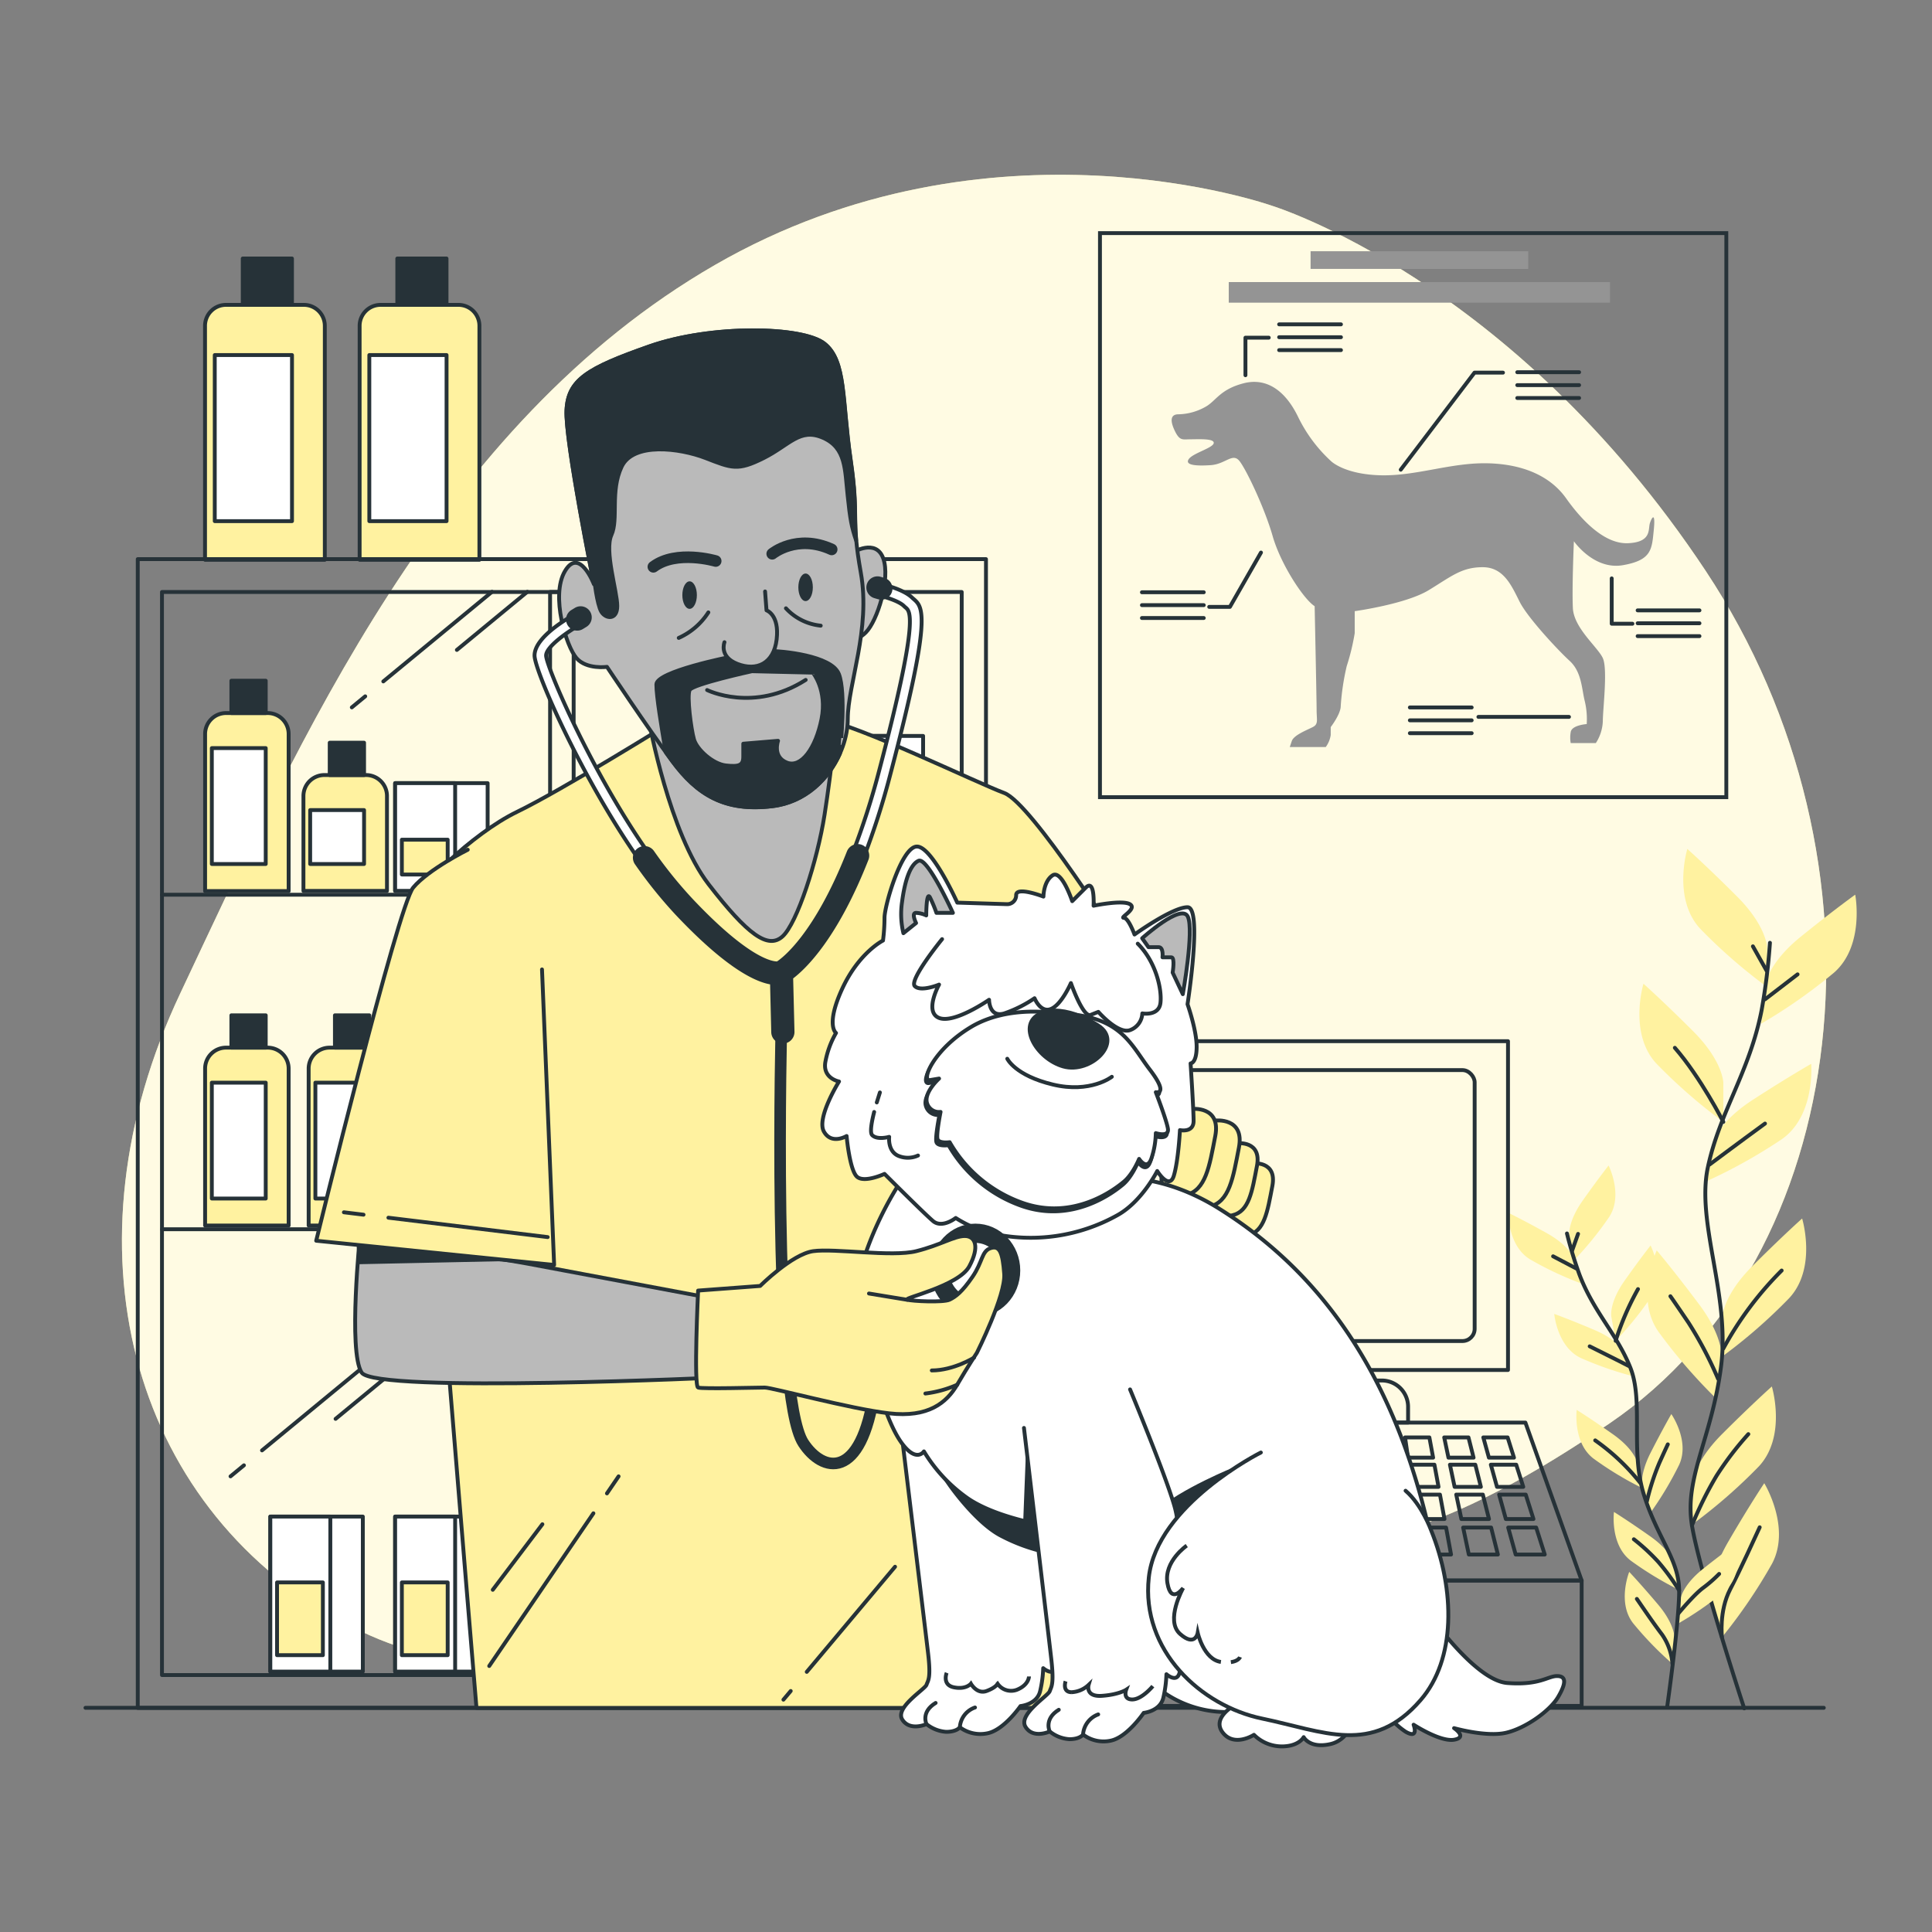 <svg xmlns="http://www.w3.org/2000/svg" viewBox="0 0 500 500"><rect x="0" y="0" width="500" height="500" fill="#808080" stroke="none"/><g id="freepik--background-simple--inject-32"><path d="M329.18,53.25S256.45,27.38,185.05,68.56,77.62,191.48,46.69,257,33.56,389,88.06,419.4s91.56-14.4,168-16.58,97,8.75,160.47-34.44,74.92-145.2,24.87-220.68S329.18,53.25,329.18,53.25Z" style="fill:#FFF2A0"></path><path d="M329.18,53.25S256.45,27.38,185.05,68.56,77.62,191.48,46.69,257,33.56,389,88.06,419.4s91.56-14.4,168-16.58,97,8.75,160.47-34.44,74.92-145.2,24.87-220.68S329.18,53.25,329.18,53.25Z" style="fill:#fff;opacity:0.7"></path></g><g id="freepik--Picture--inject-32"><rect x="284.67" y="60.33" width="162.1" height="145.98" style="fill:none;stroke:#263238;stroke-miterlimit:10"></rect><path d="M344.49,119.36A38.17,38.17,0,0,1,336,108c-3.36-7-8.28-10.35-14.22-8.79s-7,4.39-9.57,5.94a14.75,14.75,0,0,1-7.24,2.07c-1.81,0-2.33,1.3-1,4.14s2.07,2.33,4.14,2.33,6.21-.26,6,1-5.43,2.59-6.47,4.14,1.81,1.81,5.69,1.55,5.69-3.36,7.5-1,6.47,12.15,8.54,19.39,8,16.3,10.86,18.11c0,0,.51,24.31.51,26.89s.52,3.62-1,4.4-4.91,2.07-5.43,3.62l-.52,1.55h9.31a7.15,7.15,0,0,0,1.29-3.1v-2.07s2.59-3.36,2.59-5.43a62.84,62.84,0,0,1,1.55-10.35,57.86,57.86,0,0,0,2.07-8.53v-5.69s13.19-1.81,19.14-5.43,8.53-5.95,14-5.95,7.5,4.91,9.57,9,9.83,12.42,12.93,15.26,3.11,7.24,3.88,10.34a19.91,19.91,0,0,1,.52,6s-3.88.26-4.14,2.07a8.13,8.13,0,0,0,0,2.85H413a11.14,11.14,0,0,0,1.81-5.69c0-3.11,1.3-13.45,0-16.3s-7.49-7.75-7.75-12.93.26-17.32.26-17.32,5.17,7.5,12.67,6.2,7.5-4.13,8-9.05-.51-3.36-1-1.81.52,4.92-5.69,5.17-12.15-6.2-16-11.63-10.61-8.8-20.18-9.05-18.61,3.36-27.92,3.1S344.49,119.36,344.49,119.36Z" style="fill:#949494"></path><line x1="408.67" y1="96.33" x2="392.67" y2="96.33" style="fill:none;stroke:#263238;stroke-linecap:round;stroke-linejoin:round"></line><line x1="408.67" y1="99.67" x2="392.67" y2="99.67" style="fill:none;stroke:#263238;stroke-linecap:round;stroke-linejoin:round"></line><line x1="408.67" y1="103" x2="392.67" y2="103" style="fill:none;stroke:#263238;stroke-linecap:round;stroke-linejoin:round"></line><line x1="439.82" y1="157.96" x2="423.82" y2="157.96" style="fill:none;stroke:#263238;stroke-linecap:round;stroke-linejoin:round"></line><line x1="439.82" y1="161.3" x2="423.82" y2="161.3" style="fill:none;stroke:#263238;stroke-linecap:round;stroke-linejoin:round"></line><line x1="439.82" y1="164.63" x2="423.82" y2="164.63" style="fill:none;stroke:#263238;stroke-linecap:round;stroke-linejoin:round"></line><line x1="347.04" y1="83.94" x2="331.04" y2="83.94" style="fill:none;stroke:#263238;stroke-linecap:round;stroke-linejoin:round"></line><line x1="347.04" y1="87.27" x2="331.04" y2="87.27" style="fill:none;stroke:#263238;stroke-linecap:round;stroke-linejoin:round"></line><line x1="347.04" y1="90.61" x2="331.04" y2="90.61" style="fill:none;stroke:#263238;stroke-linecap:round;stroke-linejoin:round"></line><line x1="311.53" y1="153.28" x2="295.53" y2="153.28" style="fill:none;stroke:#263238;stroke-linecap:round;stroke-linejoin:round"></line><line x1="311.53" y1="156.61" x2="295.53" y2="156.61" style="fill:none;stroke:#263238;stroke-linecap:round;stroke-linejoin:round"></line><line x1="311.53" y1="159.94" x2="295.53" y2="159.94" style="fill:none;stroke:#263238;stroke-linecap:round;stroke-linejoin:round"></line><line x1="380.87" y1="183.09" x2="364.87" y2="183.09" style="fill:none;stroke:#263238;stroke-linecap:round;stroke-linejoin:round"></line><line x1="380.87" y1="186.42" x2="364.87" y2="186.42" style="fill:none;stroke:#263238;stroke-linecap:round;stroke-linejoin:round"></line><line x1="380.87" y1="189.75" x2="364.87" y2="189.75" style="fill:none;stroke:#263238;stroke-linecap:round;stroke-linejoin:round"></line><polyline points="388.97 96.44 381.6 96.44 362.51 121.56" style="fill:none;stroke:#263238;stroke-linecap:round;stroke-linejoin:round"></polyline><polyline points="328.35 87.39 322.32 87.39 322.32 97.11" style="fill:none;stroke:#263238;stroke-linecap:round;stroke-linejoin:round"></polyline><polyline points="312.94 157.06 318.3 157.06 326.34 143" style="fill:none;stroke:#263238;stroke-linecap:round;stroke-linejoin:round"></polyline><polyline points="422.47 161.42 417.11 161.42 417.11 149.69" style="fill:none;stroke:#263238;stroke-linecap:round;stroke-linejoin:round"></polyline><line x1="382.61" y1="185.53" x2="406.05" y2="185.53" style="fill:none;stroke:#263238;stroke-linecap:round;stroke-linejoin:round"></line><rect x="318" y="73" width="98.67" height="5.33" style="fill:#949494"></rect><rect x="339.18" y="65.02" width="56.32" height="4.57" style="fill:#949494"></rect></g><g id="freepik--Plants--inject-32"><path d="M457.35,245.4s0-5.59-7.82-13.41-12.85-12.29-12.85-12.29-3.91,12.85,3.35,20.67a137.61,137.61,0,0,0,17.32,15.09Z" style="fill:#FFF2A0"></path><path d="M446,280.29s0-5.59-7.82-13.41-12.85-12.29-12.85-12.29-3.91,12.85,3.35,20.67A137.61,137.61,0,0,0,446,290.35Z" style="fill:#FFF2A0"></path><path d="M456.86,254.92s.59-5.56,9.19-12.51,14.08-10.87,14.08-10.87,2.53,13.19-5.52,20.21a137.68,137.68,0,0,1-18.81,13.17Z" style="fill:#FFF2A0"></path><path d="M443.15,296.12s1.17-5.46,10.45-11.47,15.14-9.33,15.14-9.33,1.13,13.39-7.61,19.51A137.58,137.58,0,0,1,441,306Z" style="fill:#FFF2A0"></path><path d="M445.72,341.05s0-5.59,7.82-13.41,12.85-12.29,12.85-12.29S470.31,328.2,463,336a137.61,137.61,0,0,1-17.32,15.09Z" style="fill:#FFF2A0"></path><path d="M445.59,352s.8-5.53-5.83-14.39-11-14-11-14-5.69,12.16.38,20.94a137.86,137.86,0,0,0,15,17.39Z" style="fill:#FFF2A0"></path><path d="M437.88,384.51s0-5.58,7.82-13.4,12.85-12.29,12.85-12.29,3.91,12.85-3.35,20.67a137.1,137.1,0,0,1-17.32,15.08Z" style="fill:#FFF2A0"></path><path d="M443.1,414s-1.41-5.4,4.17-15,9.32-15.15,9.32-15.15,7,11.44,2,20.85a136.84,136.84,0,0,1-12.93,19Z" style="fill:#FFF2A0"></path><path d="M458.06,244a161.62,161.62,0,0,1-2.14,17.35c-3.1,16-10.83,26.28-13.92,40.71s5.79,33,3.41,51.55-9.59,28.83-7.53,41.2,13.52,47.31,13.52,47.31" style="fill:none;stroke:#263238;stroke-linecap:round;stroke-linejoin:round"></path><line x1="456.78" y1="258.63" x2="465.21" y2="252.16" style="fill:none;stroke:#263238;stroke-linecap:round;stroke-linejoin:round"></line><line x1="457.17" y1="251.18" x2="453.65" y2="244.91" style="fill:none;stroke:#263238;stroke-linecap:round;stroke-linejoin:round"></line><path d="M442.47,301.36s7.06-5.29,14.31-10.58" style="fill:none;stroke:#263238;stroke-linecap:round;stroke-linejoin:round"></path><path d="M446,290.35s-5.88-11.53-12.55-19.18" style="fill:none;stroke:#263238;stroke-linecap:round;stroke-linejoin:round"></path><path d="M446,349a87.43,87.43,0,0,1,15.09-20.19" style="fill:none;stroke:#263238;stroke-linecap:round;stroke-linejoin:round"></path><path d="M444.63,356.84A98.71,98.71,0,0,0,437,342.33c-4.11-6.07-4.7-6.86-4.7-6.86" style="fill:none;stroke:#263238;stroke-linecap:round;stroke-linejoin:round"></path><path d="M437.88,394.78a93.64,93.64,0,0,1,6.36-12.85,81.87,81.87,0,0,1,8.23-10.78" style="fill:none;stroke:#263238;stroke-linecap:round;stroke-linejoin:round"></path><path d="M445.65,423.71s-.83-6.69,2.11-12.38,6.28-13.13,7.65-16.07" style="fill:none;stroke:#263238;stroke-linecap:round;stroke-linejoin:round"></path><path d="M406.13,320s-.61-3.51,3.45-9.26,6.72-9.1,6.72-9.1,3.85,7.63.15,13.32a87.14,87.14,0,0,1-9.23,11.34Z" style="fill:#FFF2A0"></path><path d="M417,340.69s-.61-3.51,3.45-9.26,6.72-9.1,6.72-9.1,3.85,7.63.14,13.32A86.57,86.57,0,0,1,418.13,347Z" style="fill:#FFF2A0"></path><path d="M407.47,326s-1-3.42-7.12-6.84-10-5.29-10-5.29-.15,8.55,5.66,12.07a87.65,87.65,0,0,0,13.22,6.22Z" style="fill:#FFF2A0"></path><path d="M420.54,350.3s-1.32-3.3-7.8-6.06-10.5-4.2-10.5-4.2.74,8.52,6.88,11.41a87.79,87.79,0,0,0,13.81,4.79Z" style="fill:#FFF2A0"></path><path d="M423.81,378.76s-.61-3.51-6.36-7.56-9.4-6.32-9.4-6.32-1.05,8.49,4.35,12.6a86.88,86.88,0,0,0,12.5,7.58Z" style="fill:#FFF2A0"></path><path d="M425.08,385.62s-1.1-3.38,2.1-9.66,5.36-10,5.36-10,4.89,7,2,13.17a87.44,87.44,0,0,1-7.52,12.53Z" style="fill:#FFF2A0"></path><path d="M434.9,413.88s.4-3.53,5.91-7.91,9-6.84,9-6.84,1.54,8.41-3.62,12.83a88.41,88.41,0,0,1-12,8.28Z" style="fill:#FFF2A0"></path><path d="M433.44,405.16s-.6-3.5-6.36-7.56-9.39-6.31-9.39-6.31-1.06,8.48,4.35,12.6a88.11,88.11,0,0,0,12.49,7.58Z" style="fill:#FFF2A0"></path><path d="M433.37,424.2s.3-3.54-4.24-8.92-7.49-8.48-7.49-8.48-3.17,7.93,1,13.28a87.25,87.25,0,0,0,10.17,10.5Z" style="fill:#FFF2A0"></path><path d="M405.53,319.22a101.59,101.59,0,0,0,3.23,10.64c3.67,9.68,9.64,15.31,13.14,24s0,21.33,3.46,32.7,9.15,17,9.2,25-3.1,30.16-3.1,30.16" style="fill:none;stroke:#263238;stroke-linecap:round;stroke-linejoin:round"></path><line x1="407.92" y1="328.27" x2="401.94" y2="325.13" style="fill:none;stroke:#263238;stroke-linecap:round;stroke-linejoin:round"></line><line x1="406.87" y1="323.64" x2="408.4" y2="319.33" style="fill:none;stroke:#263238;stroke-linecap:round;stroke-linejoin:round"></line><path d="M421.54,353.52s-5-2.56-10.13-5.09" style="fill:none;stroke:#263238;stroke-linecap:round;stroke-linejoin:round"></path><path d="M418.13,347a71.16,71.16,0,0,1,5.78-13.38" style="fill:none;stroke:#263238;stroke-linecap:round;stroke-linejoin:round"></path><path d="M424.5,383.77a55.58,55.58,0,0,0-11.66-11" style="fill:none;stroke:#263238;stroke-linecap:round;stroke-linejoin:round"></path><path d="M426.21,388.54a62,62,0,0,1,3.22-9.93c1.92-4.26,2.2-4.81,2.2-4.81" style="fill:none;stroke:#263238;stroke-linecap:round;stroke-linejoin:round"></path><path d="M434.29,417.65s4-4.86,6.43-6.68a34.69,34.69,0,0,0,4.19-3.64" style="fill:none;stroke:#263238;stroke-linecap:round;stroke-linejoin:round"></path><path d="M434.56,411.6a59.46,59.46,0,0,0-5.38-7.37,52.49,52.49,0,0,0-6.34-5.87" style="fill:none;stroke:#263238;stroke-linecap:round;stroke-linejoin:round"></path><path d="M432.82,430.58a15.2,15.2,0,0,0-2.66-7.53c-2.47-3.24-5.36-7.55-6.54-9.25" style="fill:none;stroke:#263238;stroke-linecap:round;stroke-linejoin:round"></path></g><g id="freepik--Device--inject-32"><rect x="292.24" y="269.46" width="98.03" height="85.09" style="fill:none;stroke:#263238;stroke-linecap:round;stroke-linejoin:round"></rect><rect x="300.87" y="276.94" width="80.77" height="70.12" rx="3.17" style="fill:none;stroke:#263238;stroke-linecap:round;stroke-linejoin:round"></rect><path d="M325.6,357.27h32a6.81,6.81,0,0,1,6.81,6.81v4.08a0,0,0,0,1,0,0H318.79a0,0,0,0,1,0,0v-4.08A6.81,6.81,0,0,1,325.6,357.27Z" style="fill:none;stroke:#263238;stroke-linecap:round;stroke-linejoin:round"></path><polygon points="409.33 409.04 273.6 409.04 288.16 368.16 394.77 368.16 409.33 409.04" style="fill:none;stroke:#263238;stroke-linecap:round;stroke-linejoin:round"></polygon><polygon points="297.61 377.24 291.11 377.24 292.77 372 299.05 372 297.61 377.24" style="fill:none;stroke:#263238;stroke-linecap:round;stroke-linejoin:round"></polygon><polygon points="308.07 377.24 301.58 377.24 302.89 372 309.18 372 308.07 377.24" style="fill:none;stroke:#263238;stroke-linecap:round;stroke-linejoin:round"></polygon><polygon points="318.54 377.24 312.05 377.24 313.01 372 319.3 372 318.54 377.24" style="fill:none;stroke:#263238;stroke-linecap:round;stroke-linejoin:round"></polygon><polygon points="329.01 377.24 322.51 377.24 323.14 372 329.42 372 329.01 377.24" style="fill:none;stroke:#263238;stroke-linecap:round;stroke-linejoin:round"></polygon><polygon points="339.48 377.24 332.98 377.24 333.26 372 339.55 372 339.48 377.24" style="fill:none;stroke:#263238;stroke-linecap:round;stroke-linejoin:round"></polygon><polygon points="349.95 377.24 343.45 377.24 343.39 372 349.67 372 349.95 377.24" style="fill:none;stroke:#263238;stroke-linecap:round;stroke-linejoin:round"></polygon><polygon points="360.42 377.24 353.92 377.24 353.51 372 359.79 372 360.42 377.24" style="fill:none;stroke:#263238;stroke-linecap:round;stroke-linejoin:round"></polygon><polygon points="370.89 377.24 364.39 377.24 363.63 372 369.92 372 370.89 377.24" style="fill:none;stroke:#263238;stroke-linecap:round;stroke-linejoin:round"></polygon><polygon points="381.36 377.24 374.86 377.24 373.76 372 380.04 372 381.36 377.24" style="fill:none;stroke:#263238;stroke-linecap:round;stroke-linejoin:round"></polygon><polygon points="391.82 377.24 385.33 377.24 383.88 372 390.17 372 391.82 377.24" style="fill:none;stroke:#263238;stroke-linecap:round;stroke-linejoin:round"></polygon><polygon points="295.52 384.8 288.71 384.8 290.53 379.06 297.1 379.06 295.52 384.8" style="fill:none;stroke:#263238;stroke-linecap:round;stroke-linejoin:round"></polygon><polygon points="306.48 384.8 299.68 384.8 301.12 379.06 307.69 379.06 306.48 384.8" style="fill:none;stroke:#263238;stroke-linecap:round;stroke-linejoin:round"></polygon><polygon points="317.45 384.8 310.64 384.8 311.71 379.06 318.28 379.06 317.45 384.8" style="fill:none;stroke:#263238;stroke-linecap:round;stroke-linejoin:round"></polygon><polygon points="328.42 384.8 321.61 384.8 322.3 379.06 328.87 379.06 328.42 384.8" style="fill:none;stroke:#263238;stroke-linecap:round;stroke-linejoin:round"></polygon><polygon points="339.39 384.8 332.58 384.8 332.88 379.06 339.46 379.06 339.39 384.8" style="fill:none;stroke:#263238;stroke-linecap:round;stroke-linejoin:round"></polygon><polygon points="350.35 384.8 343.55 384.8 343.47 379.06 350.05 379.06 350.35 384.8" style="fill:none;stroke:#263238;stroke-linecap:round;stroke-linejoin:round"></polygon><polygon points="361.32 384.8 354.51 384.8 354.06 379.06 360.64 379.06 361.32 384.8" style="fill:none;stroke:#263238;stroke-linecap:round;stroke-linejoin:round"></polygon><polygon points="372.29 384.8 365.48 384.8 364.65 379.06 371.23 379.06 372.29 384.8" style="fill:none;stroke:#263238;stroke-linecap:round;stroke-linejoin:round"></polygon><polygon points="383.25 384.8 376.45 384.8 375.24 379.06 381.81 379.06 383.25 384.8" style="fill:none;stroke:#263238;stroke-linecap:round;stroke-linejoin:round"></polygon><polygon points="394.22 384.8 387.42 384.8 385.83 379.06 392.4 379.06 394.22 384.8" style="fill:none;stroke:#263238;stroke-linecap:round;stroke-linejoin:round"></polygon><polygon points="293.22 393.12 286.07 393.12 288.07 386.8 294.96 386.8 293.22 393.12" style="fill:none;stroke:#263238;stroke-linecap:round;stroke-linejoin:round"></polygon><polygon points="304.73 393.12 297.59 393.12 299.17 386.8 306.06 386.8 304.73 393.12" style="fill:none;stroke:#263238;stroke-linecap:round;stroke-linejoin:round"></polygon><polygon points="316.25 393.12 309.1 393.12 310.27 386.8 317.16 386.8 316.25 393.12" style="fill:none;stroke:#263238;stroke-linecap:round;stroke-linejoin:round"></polygon><polygon points="327.77 393.12 320.62 393.12 321.37 386.8 328.26 386.8 327.77 393.12" style="fill:none;stroke:#263238;stroke-linecap:round;stroke-linejoin:round"></polygon><polygon points="339.28 393.12 332.13 393.12 332.47 386.8 339.36 386.8 339.28 393.12" style="fill:none;stroke:#263238;stroke-linecap:round;stroke-linejoin:round"></polygon><polygon points="350.8 393.12 343.65 393.12 343.57 386.8 350.46 386.8 350.8 393.12" style="fill:none;stroke:#263238;stroke-linecap:round;stroke-linejoin:round"></polygon><polygon points="362.31 393.12 355.17 393.12 354.67 386.8 361.56 386.8 362.31 393.12" style="fill:none;stroke:#263238;stroke-linecap:round;stroke-linejoin:round"></polygon><polygon points="373.83 393.12 366.68 393.12 365.77 386.8 372.66 386.8 373.83 393.12" style="fill:none;stroke:#263238;stroke-linecap:round;stroke-linejoin:round"></polygon><polygon points="385.35 393.12 378.2 393.12 376.87 386.8 383.76 386.8 385.35 393.12" style="fill:none;stroke:#263238;stroke-linecap:round;stroke-linejoin:round"></polygon><polygon points="396.86 393.12 389.71 393.12 387.97 386.8 394.86 386.8 396.86 393.12" style="fill:none;stroke:#263238;stroke-linecap:round;stroke-linejoin:round"></polygon><polygon points="290.68 402.31 283.15 402.31 285.37 395.33 292.61 395.33 290.68 402.31" style="fill:none;stroke:#263238;stroke-linecap:round;stroke-linejoin:round"></polygon><polygon points="302.8 402.31 295.28 402.31 297.03 395.33 304.27 395.33 302.8 402.31" style="fill:none;stroke:#263238;stroke-linecap:round;stroke-linejoin:round"></polygon><polygon points="314.92 402.31 307.4 402.31 308.69 395.33 315.93 395.33 314.92 402.31" style="fill:none;stroke:#263238;stroke-linecap:round;stroke-linejoin:round"></polygon><polygon points="327.05 402.31 319.52 402.31 320.35 395.33 327.59 395.33 327.05 402.31" style="fill:none;stroke:#263238;stroke-linecap:round;stroke-linejoin:round"></polygon><polygon points="339.17 402.31 331.64 402.31 332.02 395.33 339.25 395.33 339.17 402.31" style="fill:none;stroke:#263238;stroke-linecap:round;stroke-linejoin:round"></polygon><polygon points="351.29 402.31 343.76 402.31 343.68 395.33 350.92 395.33 351.29 402.31" style="fill:none;stroke:#263238;stroke-linecap:round;stroke-linejoin:round"></polygon><polygon points="363.41 402.31 355.89 402.31 355.34 395.33 362.58 395.33 363.41 402.31" style="fill:none;stroke:#263238;stroke-linecap:round;stroke-linejoin:round"></polygon><polygon points="375.53 402.31 368.01 402.31 367 395.33 374.24 395.33 375.53 402.31" style="fill:none;stroke:#263238;stroke-linecap:round;stroke-linejoin:round"></polygon><polygon points="387.65 402.31 380.13 402.31 378.66 395.33 385.9 395.33 387.65 402.31" style="fill:none;stroke:#263238;stroke-linecap:round;stroke-linejoin:round"></polygon><polygon points="399.78 402.31 392.25 402.31 390.32 395.33 397.56 395.33 399.78 402.31" style="fill:none;stroke:#263238;stroke-linecap:round;stroke-linejoin:round"></polygon><rect x="273.02" y="409.04" width="136.31" height="32.45" style="fill:none;stroke:#263238;stroke-linecap:round;stroke-linejoin:round"></rect></g><g id="freepik--Shelf--inject-32"><rect x="214.96" y="190.46" width="23.94" height="40.11" style="fill:#fff;stroke:#263238;stroke-linecap:round;stroke-linejoin:round"></rect><rect x="214.96" y="190.46" width="15.53" height="40.11" style="fill:#fff;stroke:#263238;stroke-linecap:round;stroke-linejoin:round"></rect><rect x="216.7" y="207.5" width="11.86" height="18.83" style="fill:#FFF2A0;stroke:#263238;stroke-linecap:round;stroke-linejoin:round"></rect><rect x="196.4" y="190.46" width="23.94" height="40.11" style="fill:#fff;stroke:#263238;stroke-linecap:round;stroke-linejoin:round"></rect><rect x="196.4" y="190.46" width="15.53" height="40.11" style="fill:#fff;stroke:#263238;stroke-linecap:round;stroke-linejoin:round"></rect><rect x="198.14" y="207.5" width="11.85" height="18.83" style="fill:#FFF2A0;stroke:#263238;stroke-linecap:round;stroke-linejoin:round"></rect><rect x="177.85" y="190.46" width="23.94" height="40.11" style="fill:#fff;stroke:#263238;stroke-linecap:round;stroke-linejoin:round"></rect><rect x="177.85" y="190.46" width="15.53" height="40.11" style="fill:#fff;stroke:#263238;stroke-linecap:round;stroke-linejoin:round"></rect><rect x="179.59" y="207.5" width="11.86" height="18.83" style="fill:#FFF2A0;stroke:#263238;stroke-linecap:round;stroke-linejoin:round"></rect><rect x="102.26" y="392.49" width="23.94" height="40.11" style="fill:#fff;stroke:#263238;stroke-linecap:round;stroke-linejoin:round"></rect><rect x="102.26" y="392.49" width="15.53" height="40.11" style="fill:#fff;stroke:#263238;stroke-linecap:round;stroke-linejoin:round"></rect><rect x="104" y="409.53" width="11.86" height="18.83" style="fill:#FFF2A0;stroke:#263238;stroke-linecap:round;stroke-linejoin:round"></rect><rect x="69.96" y="392.49" width="23.94" height="40.11" style="fill:#fff;stroke:#263238;stroke-linecap:round;stroke-linejoin:round"></rect><rect x="69.96" y="392.49" width="15.53" height="40.11" style="fill:#fff;stroke:#263238;stroke-linecap:round;stroke-linejoin:round"></rect><rect x="71.7" y="409.53" width="11.86" height="18.83" style="fill:#FFF2A0;stroke:#263238;stroke-linecap:round;stroke-linejoin:round"></rect><rect x="212.21" y="392.49" width="23.94" height="40.11" style="fill:#fff;stroke:#263238;stroke-linecap:round;stroke-linejoin:round"></rect><rect x="212.21" y="392.49" width="15.53" height="40.11" style="fill:#fff;stroke:#263238;stroke-linecap:round;stroke-linejoin:round"></rect><rect x="213.95" y="409.53" width="11.86" height="18.83" style="fill:#FFF2A0;stroke:#263238;stroke-linecap:round;stroke-linejoin:round"></rect><rect x="179.91" y="392.49" width="23.94" height="40.11" style="fill:#fff;stroke:#263238;stroke-linecap:round;stroke-linejoin:round"></rect><rect x="179.91" y="392.49" width="15.53" height="40.11" style="fill:#fff;stroke:#263238;stroke-linecap:round;stroke-linejoin:round"></rect><rect x="181.65" y="409.53" width="11.86" height="18.83" style="fill:#FFF2A0;stroke:#263238;stroke-linecap:round;stroke-linejoin:round"></rect><rect x="159.98" y="392.49" width="23.94" height="40.11" style="fill:#fff;stroke:#263238;stroke-linecap:round;stroke-linejoin:round"></rect><rect x="159.98" y="392.49" width="15.53" height="40.11" style="fill:#fff;stroke:#263238;stroke-linecap:round;stroke-linejoin:round"></rect><rect x="161.72" y="409.53" width="11.85" height="18.83" style="fill:#FFF2A0;stroke:#263238;stroke-linecap:round;stroke-linejoin:round"></rect><rect x="201.21" y="307.14" width="37.68" height="10.02" style="fill:#FFF2A0;stroke:#263238;stroke-linecap:round;stroke-linejoin:round"></rect><rect x="201.21" y="307.14" width="21.71" height="10.02" style="fill:#FFF2A0;stroke:#263238;stroke-linecap:round;stroke-linejoin:round"></rect><rect x="180.6" y="307.14" width="37.68" height="10.02" style="fill:#FFF2A0;stroke:#263238;stroke-linecap:round;stroke-linejoin:round"></rect><rect x="180.6" y="307.14" width="21.71" height="10.02" style="fill:#FFF2A0;stroke:#263238;stroke-linecap:round;stroke-linejoin:round"></rect><rect x="102.26" y="202.68" width="23.94" height="27.88" style="fill:#fff;stroke:#263238;stroke-linecap:round;stroke-linejoin:round"></rect><rect x="102.26" y="202.68" width="15.53" height="27.88" style="fill:#fff;stroke:#263238;stroke-linecap:round;stroke-linejoin:round"></rect><rect x="104" y="217.31" width="11.86" height="9.01" style="fill:#FFF2A0;stroke:#263238;stroke-linecap:round;stroke-linejoin:round"></rect><path d="M58.5,184.54H69.28A5.42,5.42,0,0,1,74.7,190v40.61a0,0,0,0,1,0,0H53.08a0,0,0,0,1,0,0V190A5.42,5.42,0,0,1,58.5,184.54Z" style="fill:#FFF2A0;stroke:#263238;stroke-linecap:round;stroke-linejoin:round"></path><rect x="59.88" y="176.17" width="8.89" height="8.37" style="fill:#263238;stroke:#263238;stroke-linecap:round;stroke-linejoin:round"></rect><rect x="54.82" y="193.61" width="13.95" height="29.99" style="fill:#fff;stroke:#263238;stroke-linecap:round;stroke-linejoin:round"></rect><path d="M58.5,78.9H78.64a5.42,5.42,0,0,1,5.42,5.42v60.55a0,0,0,0,1,0,0h-31a0,0,0,0,1,0,0V84.32A5.42,5.42,0,0,1,58.5,78.9Z" style="fill:#FFF2A0;stroke:#263238;stroke-linecap:round;stroke-linejoin:round"></path><rect x="62.82" y="66.9" width="12.74" height="11.99" style="fill:#263238;stroke:#263238;stroke-linecap:round;stroke-linejoin:round"></rect><rect x="55.58" y="91.89" width="19.99" height="42.98" style="fill:#fff;stroke:#263238;stroke-linecap:round;stroke-linejoin:round"></rect><path d="M98.5,78.9h20.15a5.42,5.42,0,0,1,5.42,5.42v60.55a0,0,0,0,1,0,0h-31a0,0,0,0,1,0,0V84.32A5.42,5.42,0,0,1,98.5,78.9Z" style="fill:#FFF2A0;stroke:#263238;stroke-linecap:round;stroke-linejoin:round"></path><rect x="102.82" y="66.9" width="12.74" height="11.99" style="fill:#263238;stroke:#263238;stroke-linecap:round;stroke-linejoin:round"></rect><rect x="95.58" y="91.89" width="19.99" height="42.98" style="fill:#fff;stroke:#263238;stroke-linecap:round;stroke-linejoin:round"></rect><path d="M58.5,271.13H69.28a5.42,5.42,0,0,1,5.42,5.42v40.61a0,0,0,0,1,0,0H53.08a0,0,0,0,1,0,0V276.55A5.42,5.42,0,0,1,58.5,271.13Z" style="fill:#FFF2A0;stroke:#263238;stroke-linecap:round;stroke-linejoin:round"></path><rect x="59.88" y="262.76" width="8.89" height="8.37" style="fill:#263238;stroke:#263238;stroke-linecap:round;stroke-linejoin:round"></rect><rect x="54.82" y="280.19" width="13.95" height="29.99" style="fill:#fff;stroke:#263238;stroke-linecap:round;stroke-linejoin:round"></rect><path d="M158.83,271.13h10.78a5.42,5.42,0,0,1,5.42,5.42v40.61a0,0,0,0,1,0,0H153.41a0,0,0,0,1,0,0V276.55A5.42,5.42,0,0,1,158.83,271.13Z" style="fill:#FFF2A0;stroke:#263238;stroke-linecap:round;stroke-linejoin:round"></path><rect x="160.21" y="262.76" width="8.89" height="8.37" style="fill:#263238;stroke:#263238;stroke-linecap:round;stroke-linejoin:round"></rect><rect x="155.15" y="280.19" width="13.95" height="29.99" style="fill:#fff;stroke:#263238;stroke-linecap:round;stroke-linejoin:round"></rect><path d="M85.3,271.13H96.08a5.42,5.42,0,0,1,5.42,5.42v40.61a0,0,0,0,1,0,0H79.88a0,0,0,0,1,0,0V276.55A5.42,5.42,0,0,1,85.3,271.13Z" style="fill:#FFF2A0;stroke:#263238;stroke-linecap:round;stroke-linejoin:round"></path><rect x="86.68" y="262.76" width="8.89" height="8.37" style="fill:#263238;stroke:#263238;stroke-linecap:round;stroke-linejoin:round"></rect><rect x="81.62" y="280.19" width="13.95" height="29.99" style="fill:#fff;stroke:#263238;stroke-linecap:round;stroke-linejoin:round"></rect><path d="M84,200.58H94.73a5.42,5.42,0,0,1,5.42,5.42v24.57a0,0,0,0,1,0,0H78.53a0,0,0,0,1,0,0V206A5.42,5.42,0,0,1,84,200.58Z" style="fill:#FFF2A0;stroke:#263238;stroke-linecap:round;stroke-linejoin:round"></path><rect x="85.33" y="192.21" width="8.89" height="8.37" style="fill:#263238;stroke:#263238;stroke-linecap:round;stroke-linejoin:round"></rect><rect x="80.27" y="209.65" width="13.95" height="13.95" style="fill:#fff;stroke:#263238;stroke-linecap:round;stroke-linejoin:round"></rect><rect x="35.65" y="144.7" width="219.52" height="297.3" style="fill:none;stroke:#263238;stroke-linecap:round;stroke-linejoin:round"></rect><rect x="41.92" y="153.21" width="206.97" height="280.29" style="fill:none;stroke:#263238;stroke-linecap:round;stroke-linejoin:round"></rect><rect x="142.36" y="153.21" width="6.1" height="280.29" style="fill:none;stroke:#263238;stroke-linecap:round;stroke-linejoin:round"></rect><line x1="181.82" y1="180.21" x2="178.35" y2="183.07" style="fill:none;stroke:#263238;stroke-linecap:round;stroke-linejoin:round"></line><line x1="214.62" y1="153.16" x2="186.5" y2="176.35" style="fill:none;stroke:#263238;stroke-linecap:round;stroke-linejoin:round"></line><line x1="223.78" y1="153.16" x2="205.54" y2="168.2" style="fill:none;stroke:#263238;stroke-linecap:round;stroke-linejoin:round"></line><line x1="94.52" y1="180.21" x2="91.05" y2="183.07" style="fill:none;stroke:#263238;stroke-linecap:round;stroke-linejoin:round"></line><line x1="127.33" y1="153.16" x2="99.2" y2="176.35" style="fill:none;stroke:#263238;stroke-linecap:round;stroke-linejoin:round"></line><line x1="136.48" y1="153.16" x2="118.24" y2="168.2" style="fill:none;stroke:#263238;stroke-linecap:round;stroke-linejoin:round"></line><line x1="181.82" y1="265.55" x2="178.35" y2="268.4" style="fill:none;stroke:#263238;stroke-linecap:round;stroke-linejoin:round"></line><line x1="214.62" y1="238.49" x2="186.5" y2="261.68" style="fill:none;stroke:#263238;stroke-linecap:round;stroke-linejoin:round"></line><line x1="223.78" y1="238.49" x2="205.54" y2="253.53" style="fill:none;stroke:#263238;stroke-linecap:round;stroke-linejoin:round"></line><line x1="94.52" y1="265.55" x2="91.05" y2="268.4" style="fill:none;stroke:#263238;stroke-linecap:round;stroke-linejoin:round"></line><line x1="127.33" y1="238.49" x2="99.2" y2="261.68" style="fill:none;stroke:#263238;stroke-linecap:round;stroke-linejoin:round"></line><line x1="136.48" y1="238.49" x2="118.24" y2="253.53" style="fill:none;stroke:#263238;stroke-linecap:round;stroke-linejoin:round"></line><line x1="181.82" y1="350.88" x2="178.35" y2="353.74" style="fill:none;stroke:#263238;stroke-linecap:round;stroke-linejoin:round"></line><line x1="214.62" y1="323.83" x2="186.5" y2="347.02" style="fill:none;stroke:#263238;stroke-linecap:round;stroke-linejoin:round"></line><line x1="223.78" y1="323.83" x2="205.54" y2="338.87" style="fill:none;stroke:#263238;stroke-linecap:round;stroke-linejoin:round"></line><line x1="63.13" y1="379.22" x2="59.66" y2="382.08" style="fill:none;stroke:#263238;stroke-linecap:round;stroke-linejoin:round"></line><line x1="95.94" y1="352.17" x2="67.81" y2="375.36" style="fill:none;stroke:#263238;stroke-linecap:round;stroke-linejoin:round"></line><line x1="105.09" y1="352.17" x2="86.85" y2="367.2" style="fill:none;stroke:#263238;stroke-linecap:round;stroke-linejoin:round"></line><line x1="249.48" y1="231.55" x2="149.15" y2="231.55" style="fill:none;stroke:#263238;stroke-linecap:round;stroke-linejoin:round"></line><line x1="142.28" y1="231.55" x2="41.95" y2="231.55" style="fill:none;stroke:#263238;stroke-linecap:round;stroke-linejoin:round"></line><line x1="249.48" y1="318.13" x2="149.15" y2="318.13" style="fill:none;stroke:#263238;stroke-linecap:round;stroke-linejoin:round"></line><line x1="142.28" y1="318.13" x2="41.95" y2="318.13" style="fill:none;stroke:#263238;stroke-linecap:round;stroke-linejoin:round"></line></g><g id="freepik--Character--inject-32"><line x1="22.12" y1="441.98" x2="472" y2="441.98" style="fill:none;stroke:#263238;stroke-linecap:round;stroke-linejoin:round"></line><path d="M173.21,187.21s-27.76,17.26-39.39,22.89-26.64,20.26-27,24.77S123.31,442,123.31,442H288l-8.26-192.86,10.88-3.75S267,207.85,259.89,205.22s-37.9-17.63-47.28-19.13S173.21,187.21,173.21,187.21Z" style="fill:#FFF2A0;stroke:#263238;stroke-linecap:round;stroke-linejoin:round"></path><path d="M324.17,301.08s6.39-.77,5.11,5.87-2,11.74-6.38,12.77-6.13-1.28-4.86-6.64S320.85,300.82,324.17,301.08Z" style="fill:#FFF2A0;stroke:#263238;stroke-linecap:round;stroke-linejoin:round"></path><path d="M320.2,295.88s6.38-.77,5.1,5.87-2,11.75-6.38,12.77-6.13-1.28-4.85-6.64S316.88,295.62,320.2,295.88Z" style="fill:#FFF2A0;stroke:#263238;stroke-linecap:round;stroke-linejoin:round"></path><path d="M314.51,290s7.65-.92,6.12,7-2.45,14.07-7.65,15.29-7.34-1.53-5.81-7.95S310.54,289.74,314.51,290Z" style="fill:#FFF2A0;stroke:#263238;stroke-linecap:round;stroke-linejoin:round"></path><path d="M308.4,287s7.64-.91,6.11,7-2.44,14.06-7.64,15.29-7.34-1.53-5.81-8S304.42,286.68,308.4,287Z" style="fill:#FFF2A0;stroke:#263238;stroke-linecap:round;stroke-linejoin:round"></path><line x1="157.08" y1="386.49" x2="160.09" y2="382.08" style="fill:none;stroke:#263238;stroke-linecap:round;stroke-linejoin:round"></line><line x1="126.61" y1="431.16" x2="153.57" y2="391.64" style="fill:none;stroke:#263238;stroke-linecap:round;stroke-linejoin:round"></line><line x1="127.53" y1="411.44" x2="140.37" y2="394.47" style="fill:none;stroke:#263238;stroke-linecap:round;stroke-linejoin:round"></line><line x1="208.79" y1="432.68" x2="231.64" y2="405.47" style="fill:none;stroke:#263238;stroke-linecap:round;stroke-linejoin:round"></line><line x1="202.75" y1="439.87" x2="204.64" y2="437.63" style="fill:none;stroke:#263238;stroke-linecap:round;stroke-linejoin:round"></line><path d="M233.12,369.34s6.27,51.77,7.06,58.44,0,7.06-.4,8.24-8.23,5.88-6.27,9,6.27,1.18,6.27,1.18a9.11,9.11,0,0,0,5.1,2c2.75,0,3.53-1.18,3.53-1.18a8.92,8.92,0,0,0,7.06,1.57c4.32-.79,8.63-7.06,8.63-7.06s4.32-.39,5.1-3.92a30.22,30.22,0,0,0,.78-5.89s3.14,2.75,3.53-1.17a60.65,60.65,0,0,0,0-9s1.57.78.79-6.28-2.35-15.3-2.35-15.3,2-3.13.39-9.8-11.77-30.59-11.77-30.59" style="fill:#fff;stroke:#263238;stroke-linecap:round;stroke-linejoin:round"></path><path d="M245.75,384.32s6.89,9.92,13.5,13.23a46.33,46.33,0,0,0,11.3,4.13v-9.09S254.57,391.49,245.75,384.32Z" style="fill:#263238;stroke:#263238;stroke-miterlimit:10"></path><path d="M245,432.92s-1.26,3.13,1.88,3.76,4.39-.94,4.39-.94,1.57,2.82,4.08,1.88,2.82-1.88,2.82-1.88a4.24,4.24,0,0,0,5,1.57c3.13-1.26,3.13-3.45,3.13-3.45" style="fill:none;stroke:#263238;stroke-miterlimit:10"></path><path d="M239.78,446.22s-1.56-3.14,2.36-5.5" style="fill:#fff;stroke:#263238;stroke-linecap:round;stroke-linejoin:round"></path><path d="M248.41,447a5.83,5.83,0,0,1,3.92-5.1" style="fill:#fff;stroke:#263238;stroke-linecap:round;stroke-linejoin:round"></path><path d="M369.73,417.56s12,17.36,20.36,18,10.48-1.8,12.87-1.8,2.4,1.8.3,5.39-8.38,8.09-13.47,9.28-13.48-1.19-13.48-1.19,3.6,2.39,0,3-10.47-3.89-10.47-3.89,1.49,3.89-2.1,1.8a18.13,18.13,0,0,1-8.08-15" style="fill:#fff;stroke:#263238;stroke-linecap:round;stroke-linejoin:round"></path><path d="M232.83,306.19s-11,16.48-11.77,32.56,5.5,17.65,5.5,17.65,2.74,11.37,6.66,16.86,5.89,2.36,5.89,2.36a40.24,40.24,0,0,0,11.37,12.16c7.45,5.09,20.4,7.06,20.4,7.06L293.47,430a28.41,28.41,0,0,0,23.92,13.07h43.3s18.83-7.06,8.63-49.42-30.59-66.29-53.73-80.8c-15-9.41-26.67-7.84-26.67-7.84Z" style="fill:#fff;stroke:#263238;stroke-linecap:round;stroke-linejoin:round"></path><path d="M319.73,380.1s-13.9,5.56-20.51,11.47,3.32,11,3.32,11Z" style="fill:#263238;stroke:#263238;stroke-miterlimit:10"></path><polygon points="265.87 379.36 265.31 393.69 271.93 395.62 265.87 379.36" style="fill:#263238;stroke:#263238;stroke-miterlimit:10"></polygon><path d="M260.68,234l-12.94-.4s-6.67-14.9-10.59-14.51-8.24,15.3-8.24,18.44a47.11,47.11,0,0,1-.39,5.88s-6.28,3.14-10.59,12.55-1.57,11.37-1.57,11.37a23.52,23.52,0,0,0-2.75,7.46c-.78,4.31,3.53,5.1,3.53,5.1s-5.88,9.41-3.92,12.94S219.1,294,219.1,294s.79,9,2.75,10.59,7.06-.79,7.06-.79S239.11,314,241.46,316s5.88-.79,5.88-.79a31.69,31.69,0,0,0,9,3.93,45.92,45.92,0,0,0,32.95-4.71c6.28-3.53,10.2-11.37,10.2-11.37s3.14,5.1,4.31,1.17,1.57-11.76,1.57-11.76,3.53.78,3.53-2.36-.78-14.9-.78-14.9,1.57,0,1.57-4.32-2.36-11-2.36-11,3.92-25.1,0-25.1-13.72,7.06-13.72,7.06-1.57-4.31-2.75-4.31,3.53-2.36,1.57-3.53-9.41.39-9.41.39.39-7.06-2-4.71l-3.53,3.53s-2.74-8.24-5.09-6.67-2.36,5.49-2.36,5.49-7.06-2.74-7.06-.39A2.3,2.3,0,0,1,260.68,234Z" style="fill:#fff;stroke:#263238;stroke-linecap:round;stroke-linejoin:round"></path><path d="M226.23,287.78c-.66,2.61-1.16,5.38-.5,6,1.31,1.32,4.39.44,4.39.44s-.44,3.52,2.19,4.83a6.35,6.35,0,0,0,5.27,0" style="fill:none;stroke:#263238;stroke-linecap:round;stroke-linejoin:round"></path><path d="M227.72,282.72s-.36,1.09-.81,2.59" style="fill:none;stroke:#263238;stroke-linecap:round;stroke-linejoin:round"></path><path d="M246.61,236.25s-6.57-14.46-8.87-13.48-3.62,5.59-4.27,10.52a21.31,21.31,0,0,0,.33,8.22l3.28-2.63s-1.31-2.63,0-2.63a6.75,6.75,0,0,1,2.63.66s0-6.58,1-4.6a35,35,0,0,1,1.64,3.94Z" style="fill:#bababa;stroke:#263238;stroke-linecap:round;stroke-linejoin:round"></path><path d="M295.59,242.82s10.19-9.2,11.83-5.58-1.31,20.05-1.31,20.05l-2.63-5.59s.66-3.95-.33-3.95h-2.3s.33-2.63-1-2.63h-2.63Z" style="fill:#bababa;stroke:#263238;stroke-linecap:round;stroke-linejoin:round"></path><path d="M273.34,263s-12.55-2.36-22.36,3.53S238,280.69,240.39,280.29l2.36-.39s-3.93,3.53-3.14,6.28a3.22,3.22,0,0,0,3.53,2.35s-1.18,5.88-.79,7.06,3.14.78,3.14.78a35.22,35.22,0,0,0,18.83,15.69c13.33,4.71,23.92-3.53,26.28-5.49s3.92-5.88,3.92-5.88,2,3.14,3.14,0a21.87,21.87,0,0,0,1.17-6.67s3.53,1.18,3.14-1.18-3.14-9.41-3.14-9.41,3.53.79-1.56-5.88S289.81,263.43,273.34,263Z" style="fill:#263238;stroke:#263238;stroke-linecap:round;stroke-linejoin:round"></path><path d="M273.62,262.27s-12.55-2.36-22.35,3.53-13,14.12-10.59,13.72l2.35-.39s-3.92,3.53-3.14,6.28a3.22,3.22,0,0,0,3.53,2.35s-1.18,5.88-.78,7.06,3.13.78,3.13.78a35.27,35.27,0,0,0,18.83,15.69c13.34,4.71,23.93-3.53,26.28-5.49s3.92-5.88,3.92-5.88,2,3.14,3.14,0a21.71,21.71,0,0,0,1.18-6.67s3.53,1.18,3.13-1.18-3.13-9.41-3.13-9.41,3.53.79-1.57-5.88S290.1,262.66,273.62,262.27Z" style="fill:#fff;stroke:#263238;stroke-linecap:round;stroke-linejoin:round"></path><path d="M284.21,265.4s-8.63-5.88-14.9-3.13S268.13,274,275.19,276,290.88,269.72,284.21,265.4Z" style="fill:#263238;stroke:#263238;stroke-linecap:round;stroke-linejoin:round"></path><path d="M260.68,274s2,4.32,11.77,6.67,15.29-2,15.29-2" style="fill:none;stroke:#263238;stroke-linecap:round;stroke-linejoin:round"></path><path d="M243.81,243.05s-8.63,10.59-7.06,12.16,6.28-.4,6.28-.4-3.92,7.06,0,8.63,12.94-4.7,12.94-4.7,0,4.7,3.92,3.53a32.3,32.3,0,0,0,7.85-3.93s1.57,3.93,4.31,2.75,5.1-6.67,5.1-6.67,3.14,9,5.1,8.24l2-.79s5.1,5.89,8.24,4.71a4.81,4.81,0,0,0,3.14-4.31s4.31.78,4.7-2.75-1.17-10.59-5.88-15.3" style="fill:#fff;stroke:#263238;stroke-linecap:round;stroke-linejoin:round"></path><path d="M265,369.55s6.28,52.9,7.06,59.71,0,7.22-.39,8.42-8.24,6-6.27,9.22,6.27,1.2,6.27,1.2a9,9,0,0,0,5.1,2c2.75,0,3.53-1.2,3.53-1.2a8.78,8.78,0,0,0,7.06,1.6c4.31-.8,8.63-7.21,8.63-7.21s4.31-.4,5.1-4a31.41,31.41,0,0,0,.78-6s3.14,2.81,3.53-1.2a65,65,0,0,0,0-9.22s1.57.8.79-6.41-2.36-15.63-2.36-15.63,2-3.2.39-10-11.76-31.25-11.76-31.25" style="fill:#fff;stroke:#263238;stroke-linecap:round;stroke-linejoin:round"></path><path d="M275.77,435.11s-.94,2.83,1.57,2.83a6.91,6.91,0,0,0,4.39-1.89s-.94,3.14,3.45,2.83,6.27-1.57,6.27-1.57-.94,2.51,1.57,2.51,5.33-3.45,5.33-3.45" style="fill:none;stroke:#263238;stroke-miterlimit:10"></path><path d="M271.66,448.1s-1.57-3.21,2.35-5.61" style="fill:#fff;stroke:#263238;stroke-linecap:round;stroke-linejoin:round"></path><path d="M280.29,448.9a6,6,0,0,1,3.92-5.21" style="fill:#fff;stroke:#263238;stroke-linecap:round;stroke-linejoin:round"></path><path d="M319.73,441.18s-6.29,3.29-3.3,7.19,8.09.6,8.09.6a10.26,10.26,0,0,0,7.18,3c4.49,0,5.69-2.4,5.69-2.4s1.5,3,6.89,1.8,6.58-7.78,6.58-7.78Z" style="fill:#fff;stroke:#263238;stroke-linecap:round;stroke-linejoin:round"></path><path d="M326.31,375.91s-26.94,13.47-29,32.34,13.47,33.23,29.34,36.52,28.46,9.69,41-4.79c9.13-10.51,9-28.44,2.7-44,0,0-2.4-6.59-6.59-10.18" style="fill:#fff;stroke:#263238;stroke-linecap:round;stroke-linejoin:round"></path><path d="M318.55,430.16c2-.26,2.38-1.32,2.38-1.32" style="fill:none;stroke:#263238;stroke-miterlimit:10"></path><path d="M307.13,400s-5.95,4.08-5,9.72,4.07,1.25,4.07,1.25-4.74,8.41-.8,11.89,4.57-.28,4.57-.28,1.56,6.9,6,7.53" style="fill:none;stroke:#263238;stroke-miterlimit:10"></path><path d="M202.26,263.65s-2.55,97.19,5.64,109.79c4.89,7.52,15,10.15,18.42-13.54" style="fill:none;stroke:#263238;stroke-linecap:round;stroke-linejoin:round;stroke-width:3px"></path><path d="M168,186.84s5.25,28.89,15.38,42,15.39,16.89,19.14,13.51,9-19.51,10.88-31.52,3.38-27,3.38-27Z" style="fill:#bababa;stroke:#263238;stroke-linecap:round;stroke-linejoin:round"></path><path d="M220.68,143s6-3.76,7.9,1.5-1.5,16.17-4.51,19.18-4.14.37-4.14.37Z" style="fill:#bababa;stroke:#263238;stroke-linecap:round;stroke-linejoin:round"></path><path d="M153.7,151.19s-3.75-9.75-7.5-3.37.37,19.51,3,22.51,7.88,2.25,7.88,2.25S167.58,188.34,174,197s13.51,13.13,25.89,11.63,19.51-13.51,19.51-22.51,6-23.26,3.38-37.9-.38-13.88-2.63-29.26-1.12-25.52-6.75-30S184.09,84,168,89.66s-21,8.63-21.39,16.51S153.7,151.19,153.7,151.19Z" style="fill:#bababa;stroke:#263238;stroke-linecap:round;stroke-linejoin:round"></path><path d="M183.32,158.49a17.73,17.73,0,0,1-7.66,6.6" style="fill:none;stroke:#263238;stroke-linecap:round;stroke-linejoin:round"></path><path d="M203.4,157.43a14.15,14.15,0,0,0,9,4.49" style="fill:none;stroke:#263238;stroke-linecap:round;stroke-linejoin:round"></path><path d="M221.56,139.85c-.62-6.86.26-9.25-1.45-20.92-2.25-15.39-1.12-25.52-6.75-30S184.09,84,168,89.66s-21,8.63-21.39,16.51c-.32,6.74,5.12,34.85,6.7,42.87l.43.65s.75,6.76,1.88,8.63,4.13,2.25,4.13-1.5-3.38-14.26-1.51-18.38-.37-11.26,2.63-17.64,15-4.87,21.76-2.25,8.26,3.38,15,0S207,110.67,213,113.3s5.63,8.25,6.38,15C220,134.36,220.41,136.5,221.56,139.85Z" style="fill:#263238;stroke:#263238;stroke-linecap:round;stroke-linejoin:round"></path><path d="M217.11,174.46c-1.87-4.88-15-6-18-6S189,170,189,170s-19.13,3.76-19.13,7.13c0,3.18,1.33,11,2.42,17.55.59.82,1.16,1.61,1.7,2.34,6.38,8.63,13.51,13.13,25.89,11.63,8.51-1,14.54-7,17.48-13.59l.16-1.79S219,179.34,217.11,174.46Zm-4.5,11.63c-1.5,7.5-5.25,12.76-9,11.26s-2.25-5.63-2.25-5.63l-9,.75v3.37c0,2.26-1.13,2.63-4.5,2.26s-7.51-4.13-8.26-6.76-1.87-11.25-1.12-12.76,16.13-4.87,16.13-4.87l15.76.37S214.11,178.58,212.61,186.09Z" style="fill:#263238;stroke:#263238;stroke-linecap:round;stroke-linejoin:round"></path><path d="M198,153.07l.37,4.88s3.38,1.12,2.63,7.5-5.25,8.26-10.13,6.38-3.38-5.63-3.38-5.63" style="fill:#bababa;stroke:#263238;stroke-linecap:round;stroke-linejoin:round"></path><ellipse cx="178.47" cy="154.01" rx="1.88" ry="3.56" style="fill:#263238"></ellipse><path d="M210.36,152c0,2-.84,3.56-1.88,3.56s-1.87-1.6-1.87-3.56.84-3.57,1.87-3.57S210.36,150,210.36,152Z" style="fill:#263238"></path><path d="M183,178.58s12,6,25.51-2.62" style="fill:none;stroke:#263238;stroke-linecap:round;stroke-linejoin:round"></path><path d="M185.22,145.19s-10.13-3-16.13,1.5" style="fill:none;stroke:#263238;stroke-linecap:round;stroke-linejoin:round;stroke-width:3px"></path><path d="M199.85,143.32s6.38-5.26,15.39-1.13" style="fill:none;stroke:#263238;stroke-linecap:round;stroke-linejoin:round;stroke-width:3px"></path><path d="M222,223a1.54,1.54,0,0,1-.55-.11,1.5,1.5,0,0,1-.85-1.94,194.41,194.41,0,0,0,6.94-21.56c10.3-39.16,8.07-41.09,6.87-42.13a6.14,6.14,0,0,1-.47-.42c-1.28-1.29-4.88-2.34-6-2.61a1.5,1.5,0,1,1,.67-2.92c.55.13,5.37,1.29,7.49,3.41a4,4,0,0,0,.31.27c2.49,2.16,4.85,4.19-5.93,45.17a198.25,198.25,0,0,1-7,21.89A1.49,1.49,0,0,1,222,223Z" style="fill:#fff;stroke:#263238;stroke-linecap:round;stroke-linejoin:round"></path><path d="M227.43,154.61l-1-.29a2.38,2.38,0,0,1-1.62-2.95h0a2.38,2.38,0,0,1,2.94-1.62l1,.3a2.37,2.37,0,0,1,1.62,2.94h0A2.38,2.38,0,0,1,227.43,154.61Z" style="fill:#263238;stroke:#263238;stroke-linecap:round;stroke-linejoin:round"></path><path d="M166.84,223.46a1.51,1.51,0,0,1-1.23-.63c-14.88-21.09-27.27-49.2-27.27-53.19,0-4.79,8.8-9.77,10.57-10.72a1.5,1.5,0,1,1,1.42,2.64c-3.62,2-9,5.88-9,8.08,0,2.79,11.75,30.25,26.72,51.46a1.49,1.49,0,0,1-.36,2.09A1.44,1.44,0,0,1,166.84,223.46Z" style="fill:#fff;stroke:#263238;stroke-linecap:round;stroke-linejoin:round"></path><path d="M151.5,161.81l-.9.55a2.37,2.37,0,0,1-3.26-.79h0a2.37,2.37,0,0,1,.79-3.27l.9-.55a2.37,2.37,0,0,1,3.26.79h0A2.37,2.37,0,0,1,151.5,161.81Z" style="fill:#263238;stroke:#263238;stroke-linecap:round;stroke-linejoin:round"></path><path d="M223.07,218.65a3,3,0,0,0-3.89,1.7c-8.44,21.44-16.74,27.58-18.09,28.47-1,0-7.07-.54-21.84-16.19a112.34,112.34,0,0,1-10-12.39,3,3,0,1,0-4.91,3.45,118.19,118.19,0,0,0,10.51,13.06c12.5,13.24,20.07,17.2,24.45,18l.3,12.39a3,3,0,0,0,3,2.93h.08a3,3,0,0,0,2.93-3.07l-.34-13.79c3.42-2.61,11.53-10.48,19.46-30.63A3,3,0,0,0,223.07,218.65Z" style="fill:#263238"></path><path d="M93.2,319.53s-3.14,30.2.39,35.69,94.53,1.18,94.53,1.18l.39-19.61L136.35,327Z" style="fill:#bababa;stroke:#263238;stroke-linecap:round;stroke-linejoin:round"></path><polygon points="130.27 325.89 93.11 326.67 92.72 321.19 130.27 325.89" style="fill:#263238;stroke:#263238;stroke-linecap:round;stroke-linejoin:round"></polygon><path d="M121.05,219.91s-10.2,5.09-14.12,9.8-25.1,91.39-25.1,91.39l61.58,6.27-3.14-76.48" style="fill:#FFF2A0;stroke:#263238;stroke-linecap:round;stroke-linejoin:round"></path><ellipse cx="252.43" cy="328.79" rx="11.11" ry="11.61" style="fill:#263238;stroke:#263238;stroke-linecap:round;stroke-linejoin:round"></ellipse><ellipse cx="252.43" cy="328.79" rx="7.3" ry="7.63" style="fill:#fff;stroke:#263238;stroke-linecap:round;stroke-linejoin:round"></ellipse><path d="M180.67,334s-1.18,24.71,0,25.1,15.29,0,17.25,0,22,5.49,32.17,6.67,14.9-2.74,17.65-7.45,5.09-8.24,5.09-8.24,7.46-14.9,7.06-20.39-1.17-7.46-3.53-6.67-2,3.53-4.7,7.45-4.32,5.1-5.89,5.88-9.8.4-11,0,13.34-3.53,16.08-8.62,1.57-7.85-1.17-7.85-6.28,2.35-12.55,3.92-21.18-.78-26.68,0-13.72,9-13.72,9Z" style="fill:#FFF2A0;stroke:#263238;stroke-linecap:round;stroke-linejoin:round"></path><path d="M252.1,351.35s-5.31,3.32-10.95,3.32" style="fill:none;stroke:#263238;stroke-linecap:round;stroke-linejoin:round"></path><path d="M247.74,358.36a29.19,29.19,0,0,1-8.25,2.28" style="fill:none;stroke:#263238;stroke-linecap:round;stroke-linejoin:round"></path><line x1="234.79" y1="336.39" x2="224.89" y2="334.76" style="fill:none;stroke:#263238;stroke-linecap:round;stroke-linejoin:round"></line><line x1="100.52" y1="315.14" x2="141.74" y2="320.16" style="fill:none;stroke:#263238;stroke-linecap:round;stroke-linejoin:round"></line><line x1="89" y1="313.74" x2="94.08" y2="314.36" style="fill:none;stroke:#263238;stroke-linecap:round;stroke-linejoin:round"></line></g></svg>